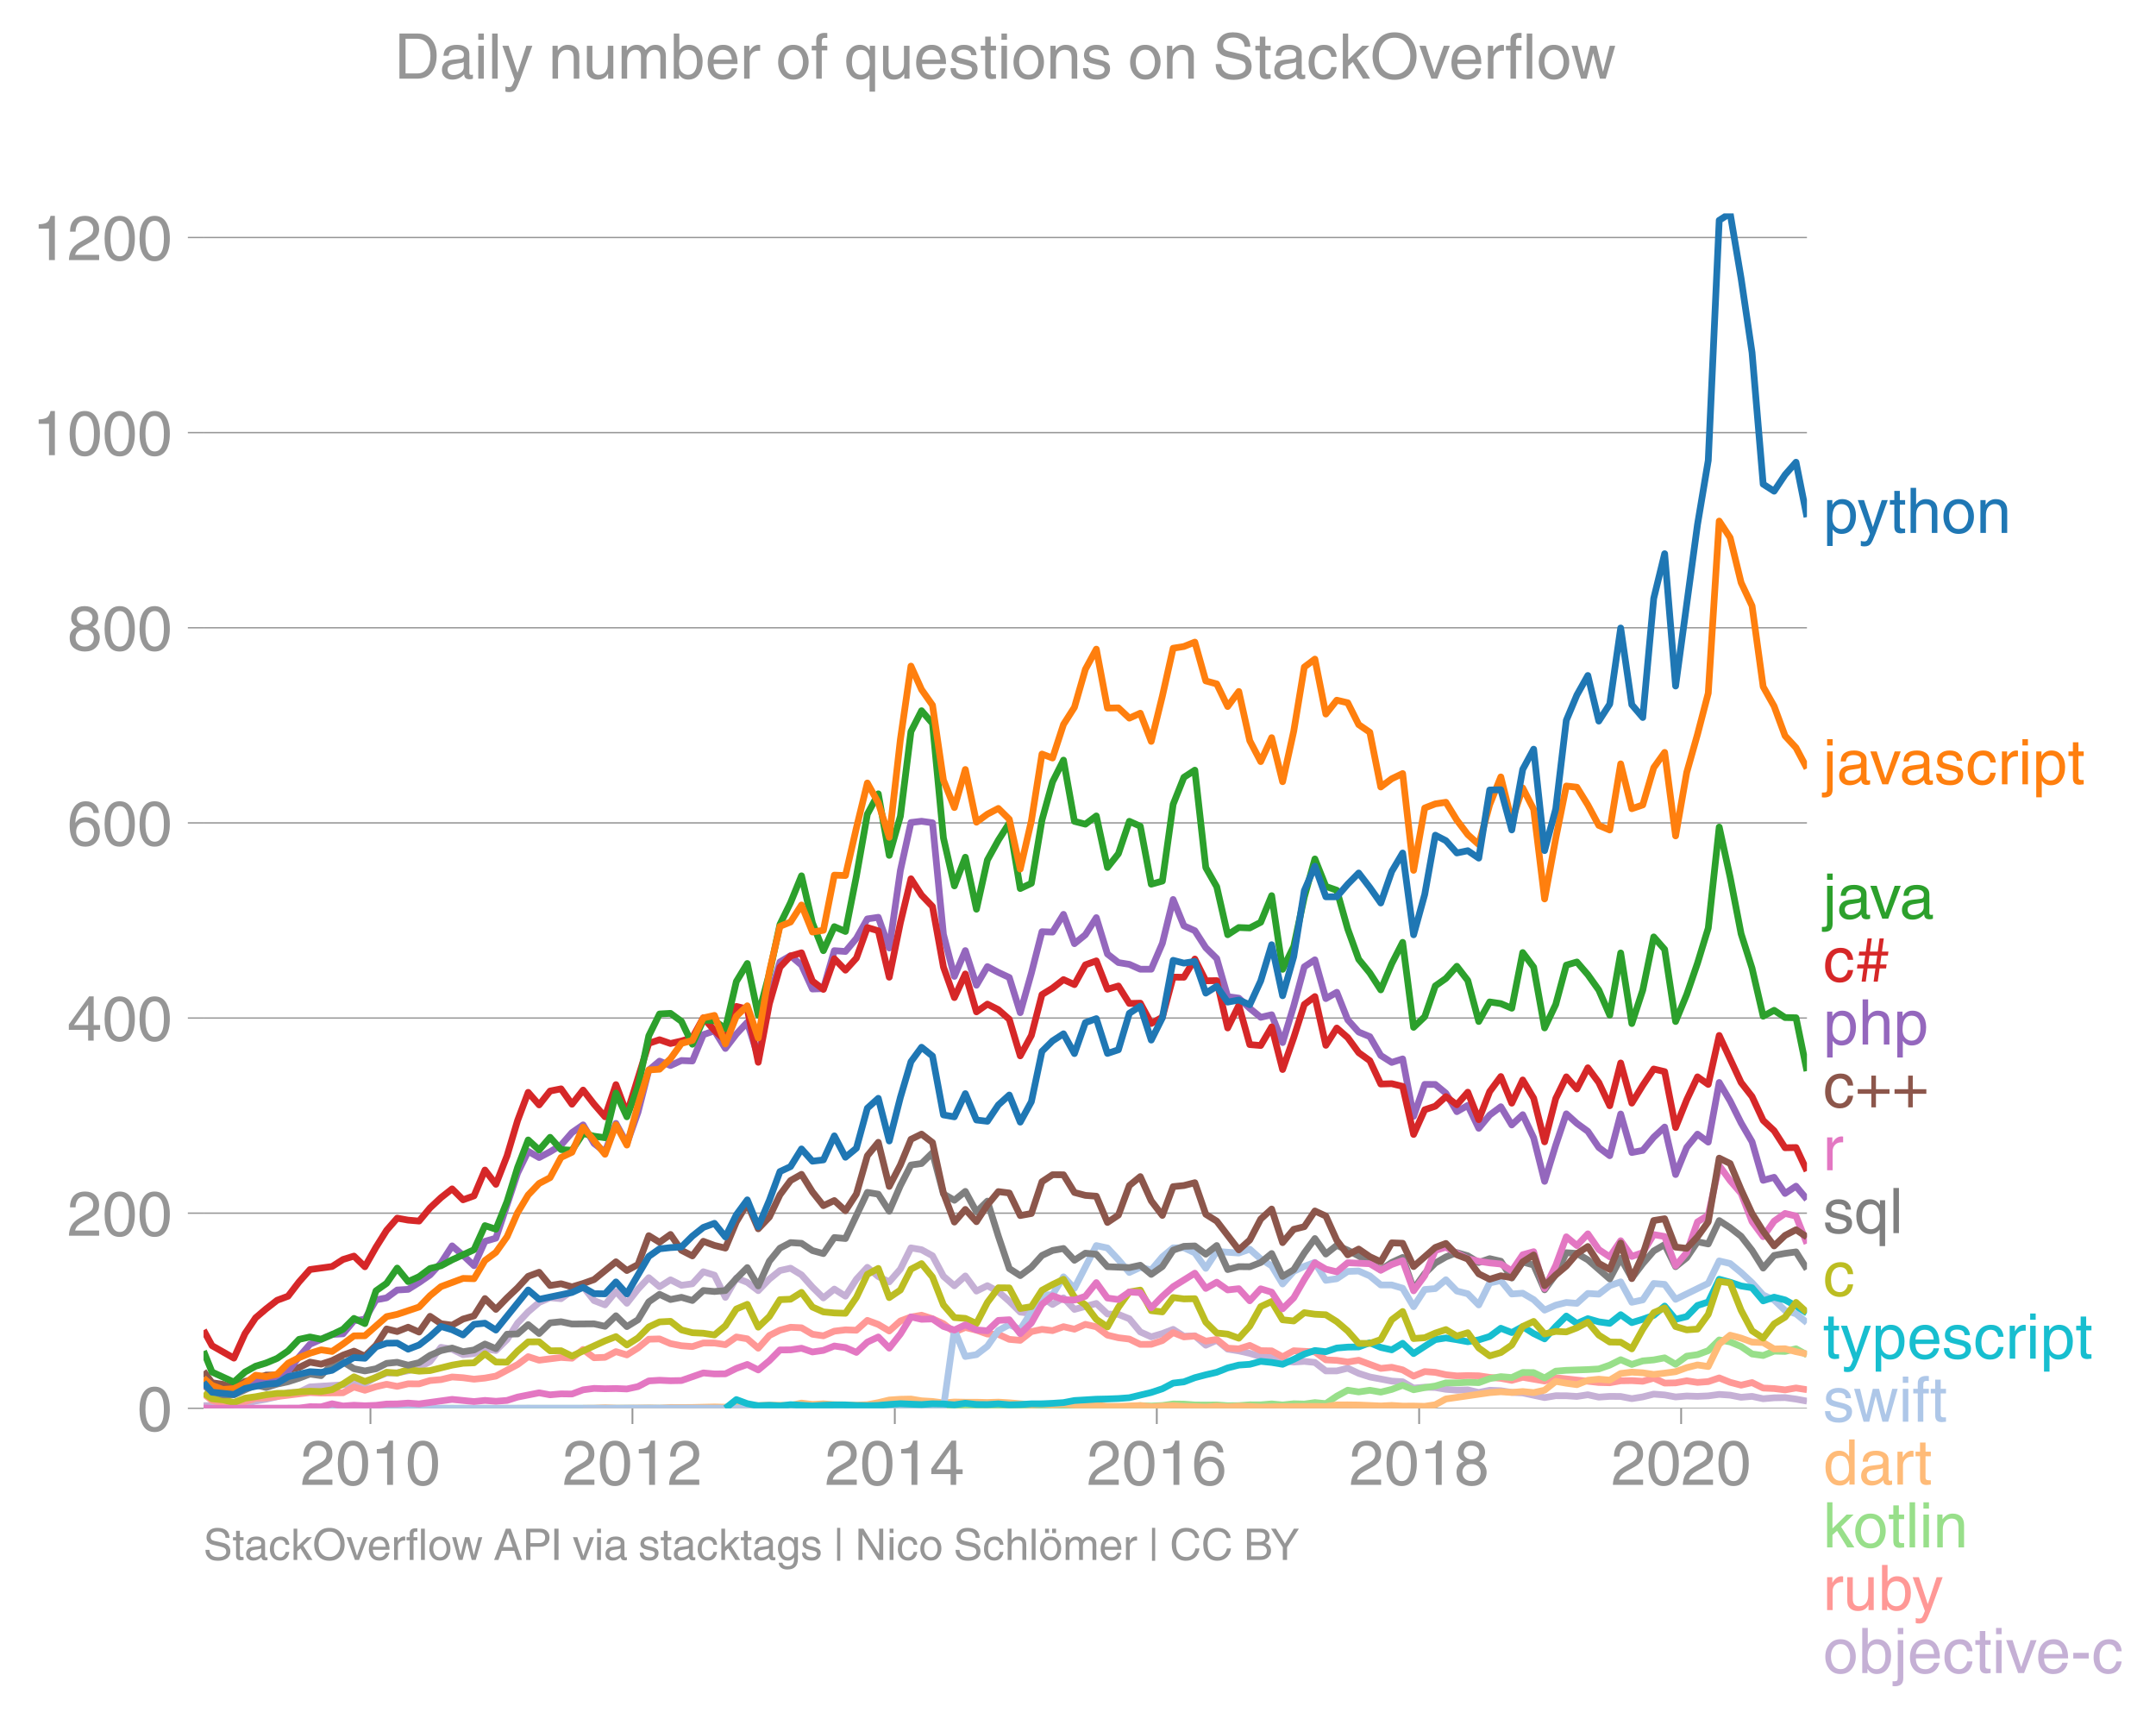 <svg height="510.311" viewBox="0 0 480.209 382.733" width="640.279" xmlns="http://www.w3.org/2000/svg" xmlns:xlink="http://www.w3.org/1999/xlink"><defs><style>*{stroke-linecap:butt;stroke-linejoin:round}</style></defs><g id="figure_1"><path d="M0 382.733h480.21V0H0z" fill="none" id="patch_1"/><g id="axes_1"><path d="M45.341 313.628h357.12V47.516H45.341z" fill="none" id="patch_2"/><path clip-path="url(#pb88c17ac01)" d="M45.341 313.058l9.233-.432 2.358-.612 2.357-.411 2.44-.56 2.437-.92 2.439-.065 2.438-1.196 7.356-.462 2.436-.254 2.438.008 2.478-1.465 2.358-.883 2.357-.09 2.44-.446 2.438-.789 2.438-1.253 2.438-3.176 2.478.434 2.438 1.2 2.44-.24 2.436-1.094 2.438.415 2.478-2.446 2.358-3.674 2.357-2.508 2.44-2.086 2.438-1.047 2.438.214 2.438-1.763 2.478-.905 2.438 3.089 2.44.956 2.436-2.992 2.438 2.634 2.478-3.147 2.399-2.55 2.396 2.017 2.44-1.54 2.438 1.218 2.438-.34 2.438-2.674 2.478.764 2.438 4.937 2.44-4.3 2.436.953 2.438 1.858 2.478-2.579 2.359-1.903 2.356-.522 2.44 1.488 2.438 2.738 2.438 2.397 2.438-1.969 2.478 1.577 2.438-3.765 2.44-2.655 2.436 2.046 2.439 1.192 2.478-2.839 2.358-4.732 2.356.408 2.44 1.343 2.438 4.565 2.438 2.127 2.438-2.19 2.478 3.365 2.438-1.204 2.44 1.33 2.437 2.147 2.438 2.402 2.478.308 2.358-3.62 2.356 1.615 2.44-1.466 2.438 2.567 4.876-1.318 2.478 2.348 2.438.083 2.44.983 2.437 2.928 2.438 1.088 2.478-.73 2.398-.93 2.396 1.527 2.44-.093 2.438 2.09 2.438-1.105 2.438 1.981 2.478.393 2.439.544 2.44.731 2.436.117 2.438.858 2.478.238 2.358-.156 2.357.24 2.44 1.89 2.437-.004 2.438-.596 2.439 1.142 2.478.8 4.877.924 2.437.146 2.438 1.403 2.478-.196 2.358.071 2.357.399 2.44.185 2.437-.052 2.439.566 2.438-.489 2.478.105 2.438.377 2.44.114 4.874 1.044 2.478-.42 2.358.01 2.357.15 2.44-.377 2.438.532 2.438-.17 2.438.023 2.478.483 2.438-.39 2.44-.619 2.436.185 2.438.446 2.478-.21 2.398.08 2.397-.108 2.44-.331 2.438.17 2.438.474 2.438-.208 2.478.533 2.438-.209 2.44-.044 2.436.334 2.438.451h0" fill="none" stroke="#c5b0d5" stroke-linecap="square" stroke-width="1.5" id="line2d_1"/><g id="matplotlib.axis_1"><g id="xtick_1"><g id="line2d_2"><defs><path d="M0 0v3.5" id="me6c625f8ef" stroke="#969696" stroke-width=".4"/></defs><use x="82.512" xlink:href="#me6c625f8ef" y="313.628" fill="#969696" stroke="#969696" stroke-width=".4"/></g><g transform="matrix(.14 0 0 -.14 66.941 330.678)" fill="#969696" id="text_1"><defs><path d="M4.39 45.125q0 12.39 6.391 18.781 6.406 6.407 17.938 6.407 9.656 0 15.812-5.86 6.157-5.86 6.157-15.14 0-7.22-3.547-12.188-3.532-4.953-10.422-8.703l-12.11-6.64Q13.922 15.921 12.5 8.296h38.188V0H2.593q.39 9.906 4.297 16.5 3.906 6.594 12.203 11.375l12.593 7.328q5.032 2.89 7.329 5.984 2.297 3.094 2.297 8.516 0 5.375-3.766 9.031-3.75 3.672-10.156 3.672-7.078 0-10.594-4.672-3.516-4.656-3.61-12.609z" id="HelveticaWorld-Regular-50"/><path d="M42.484 34.188q0 14.109-3.734 21.156-3.734 7.062-10.969 7.062-7.078 0-10.89-7.062-3.797-7.047-3.797-21.157 0-13.671 3.75-20.937Q20.609 6 27.78 6q7.235 0 10.969 7 3.734 7.016 3.734 21.188zm9.422 0q0-17.297-6.25-26.704-6.25-9.39-17.875-9.39-12.062 0-18.062 9.734-6 9.75-6 26.36 0 17.03 6.14 26.578 6.157 9.547 17.922 9.547 11.625 0 17.875-9.5t6.25-26.626z" id="HelveticaWorld-Regular-48"/><path d="M35.89 0h-9.374v49.906H10.109v6.985q8.594.28 12.782 2.75Q27.094 62.109 29 70.313h6.89z" id="HelveticaWorld-Regular-49"/></defs><use xlink:href="#HelveticaWorld-Regular-50"/><use x="55.615" xlink:href="#HelveticaWorld-Regular-48"/><use x="111.23" xlink:href="#HelveticaWorld-Regular-49"/><use x="166.846" xlink:href="#HelveticaWorld-Regular-48"/></g></g><g id="xtick_2"><use x="140.866" xlink:href="#me6c625f8ef" y="313.628" fill="#969696" stroke="#969696" stroke-width=".4" id="line2d_3"/><g transform="matrix(.14 0 0 -.14 125.296 330.678)" fill="#969696" id="text_2"><use xlink:href="#HelveticaWorld-Regular-50"/><use x="55.615" xlink:href="#HelveticaWorld-Regular-48"/><use x="111.23" xlink:href="#HelveticaWorld-Regular-49"/><use x="166.846" xlink:href="#HelveticaWorld-Regular-50"/></g></g><g id="xtick_3"><use x="199.301" xlink:href="#me6c625f8ef" y="313.628" fill="#969696" stroke="#969696" stroke-width=".4" id="line2d_4"/><g transform="matrix(.14 0 0 -.14 183.73 330.678)" fill="#969696" id="text_3"><defs><path d="M10.594 24.703h22.61v31.89h-.188zM42 17.093V0h-8.797v17.094H2.484v8.593L34.72 70.314H42v-45.61h10.297v-7.61z" id="HelveticaWorld-Regular-52"/></defs><use xlink:href="#HelveticaWorld-Regular-50"/><use x="55.615" xlink:href="#HelveticaWorld-Regular-48"/><use x="111.23" xlink:href="#HelveticaWorld-Regular-49"/><use x="166.846" xlink:href="#HelveticaWorld-Regular-52"/></g></g><g id="xtick_4"><use x="257.655" xlink:href="#me6c625f8ef" y="313.628" fill="#969696" stroke="#969696" stroke-width=".4" id="line2d_5"/><g transform="matrix(.14 0 0 -.14 242.084 330.678)" fill="#969696" id="text_4"><defs><path d="M14.11 21.578q0-6.875 4.093-11.234Q22.313 6 28.906 6q6.297 0 10.032 4.438 3.734 4.453 3.734 11.687 0 6.297-3.688 10.547-3.687 4.25-10.468 4.25-6.594 0-10.5-4.156-3.907-4.157-3.907-11.188zM41.702 51.61q-.984 5.375-3.984 8.078-3 2.72-8.125 2.72-8.11 0-12.36-7.923-4.25-7.906-4.343-18.109l.203-.188q5.61 8.641 16.687 8.641 8.844 0 15.438-5.86 6.593-5.859 6.593-16.452 0-10.5-6.25-17.47-6.25-6.952-16.843-6.952-12.219 0-18.563 8.687-6.344 8.703-6.344 25.938 0 16.593 6.485 27.093 6.5 10.5 19.484 10.5 8.407 0 14.219-5.015 5.813-5 6.297-13.688z" id="HelveticaWorld-Regular-54"/></defs><use xlink:href="#HelveticaWorld-Regular-50"/><use x="55.615" xlink:href="#HelveticaWorld-Regular-48"/><use x="111.23" xlink:href="#HelveticaWorld-Regular-49"/><use x="166.846" xlink:href="#HelveticaWorld-Regular-54"/></g></g><g id="xtick_5"><use x="316.089" xlink:href="#me6c625f8ef" y="313.628" fill="#969696" stroke="#969696" stroke-width=".4" id="line2d_6"/><g transform="matrix(.14 0 0 -.14 300.518 330.678)" fill="#969696" id="text_5"><defs><path d="M27.594 40.578q5.422 0 8.953 3.094 3.547 3.11 3.547 8.234 0 4.594-3.407 7.547-3.39 2.953-9.687 2.953-5.61 0-8.672-3.11-3.047-3.093-3.047-7.874 0-5.125 3.813-7.984 3.812-2.86 8.5-2.86zm.093-7.562q-6.78 0-10.64-3.766-3.86-3.766-3.86-9.234 0-6.297 3.907-10.157Q21 6 28.219 6q6.406 0 10.234 3.86 3.828 3.859 3.828 10.265 0 5.469-3.828 9.172-3.828 3.719-10.766 3.719zM49.22 52.203q0-10.594-9.032-14.797 6.204-2.781 8.86-7.36 2.656-4.562 2.656-9.733 0-10.016-6.453-16.125-6.438-6.094-17.375-6.094-9.563 0-16.813 5.25-7.25 5.25-7.25 17.062 0 11.922 11.907 16.907-9.516 3.796-9.516 13.671 0 8.297 5.64 13.813 5.641 5.516 15.641 5.516 10.016 0 15.875-5.204 5.86-5.203 5.86-12.906z" id="HelveticaWorld-Regular-56"/></defs><use xlink:href="#HelveticaWorld-Regular-50"/><use x="55.615" xlink:href="#HelveticaWorld-Regular-48"/><use x="111.23" xlink:href="#HelveticaWorld-Regular-49"/><use x="166.846" xlink:href="#HelveticaWorld-Regular-56"/></g></g><g id="xtick_6"><use x="374.443" xlink:href="#me6c625f8ef" y="313.628" fill="#969696" stroke="#969696" stroke-width=".4" id="line2d_7"/><g transform="matrix(.14 0 0 -.14 358.873 330.678)" fill="#969696" id="text_6"><use xlink:href="#HelveticaWorld-Regular-50"/><use x="55.615" xlink:href="#HelveticaWorld-Regular-48"/><use x="111.23" xlink:href="#HelveticaWorld-Regular-50"/><use x="166.846" xlink:href="#HelveticaWorld-Regular-48"/></g></g></g><g id="matplotlib.axis_2"><g id="ytick_1"><path clip-path="url(#pb88c17ac01)" d="M45.341 313.628h357.12" fill="none" stroke="#969696" stroke-linecap="square" stroke-width=".3" id="line2d_8"/><g id="line2d_9"><defs><path d="M0 0h-3.5" id="mdbc2495d48" stroke="#969696" stroke-width=".3"/></defs><use x="45.341" xlink:href="#mdbc2495d48" y="313.628" fill="#969696" stroke="#969696" stroke-width=".3"/></g><use xlink:href="#HelveticaWorld-Regular-48" transform="matrix(.14 0 0 -.14 30.556 318.653)" fill="#969696" id="text_7"/></g><g id="ytick_2"><path clip-path="url(#pb88c17ac01)" d="M45.341 270.172h357.12" fill="none" stroke="#969696" stroke-linecap="square" stroke-width=".3" id="line2d_10"/><use x="45.341" xlink:href="#mdbc2495d48" y="270.172" fill="#969696" stroke="#969696" stroke-width=".3" id="line2d_11"/><g transform="matrix(.14 0 0 -.14 14.985 275.197)" fill="#969696" id="text_8"><use xlink:href="#HelveticaWorld-Regular-50"/><use x="55.615" xlink:href="#HelveticaWorld-Regular-48"/><use x="111.23" xlink:href="#HelveticaWorld-Regular-48"/></g></g><g id="ytick_3"><path clip-path="url(#pb88c17ac01)" d="M45.341 226.716h357.12" fill="none" stroke="#969696" stroke-linecap="square" stroke-width=".3" id="line2d_12"/><use x="45.341" xlink:href="#mdbc2495d48" y="226.716" fill="#969696" stroke="#969696" stroke-width=".3" id="line2d_13"/><g transform="matrix(.14 0 0 -.14 14.985 231.74)" fill="#969696" id="text_9"><use xlink:href="#HelveticaWorld-Regular-52"/><use x="55.615" xlink:href="#HelveticaWorld-Regular-48"/><use x="111.23" xlink:href="#HelveticaWorld-Regular-48"/></g></g><g id="ytick_4"><path clip-path="url(#pb88c17ac01)" d="M45.341 183.26h357.12" fill="none" stroke="#969696" stroke-linecap="square" stroke-width=".3" id="line2d_14"/><use x="45.341" xlink:href="#mdbc2495d48" y="183.26" fill="#969696" stroke="#969696" stroke-width=".3" id="line2d_15"/><g transform="matrix(.14 0 0 -.14 14.985 188.285)" fill="#969696" id="text_10"><use xlink:href="#HelveticaWorld-Regular-54"/><use x="55.615" xlink:href="#HelveticaWorld-Regular-48"/><use x="111.23" xlink:href="#HelveticaWorld-Regular-48"/></g></g><g id="ytick_5"><path clip-path="url(#pb88c17ac01)" d="M45.341 139.804h357.12" fill="none" stroke="#969696" stroke-linecap="square" stroke-width=".3" id="line2d_16"/><use x="45.341" xlink:href="#mdbc2495d48" y="139.804" fill="#969696" stroke="#969696" stroke-width=".3" id="line2d_17"/><g transform="matrix(.14 0 0 -.14 14.985 144.829)" fill="#969696" id="text_11"><use xlink:href="#HelveticaWorld-Regular-56"/><use x="55.615" xlink:href="#HelveticaWorld-Regular-48"/><use x="111.23" xlink:href="#HelveticaWorld-Regular-48"/></g></g><g id="ytick_6"><path clip-path="url(#pb88c17ac01)" d="M45.341 96.348h357.12" fill="none" stroke="#969696" stroke-linecap="square" stroke-width=".3" id="line2d_18"/><use x="45.341" xlink:href="#mdbc2495d48" y="96.348" fill="#969696" stroke="#969696" stroke-width=".3" id="line2d_19"/><g transform="matrix(.14 0 0 -.14 7.2 101.373)" fill="#969696" id="text_12"><use xlink:href="#HelveticaWorld-Regular-49"/><use x="55.615" xlink:href="#HelveticaWorld-Regular-48"/><use x="111.23" xlink:href="#HelveticaWorld-Regular-48"/><use x="166.846" xlink:href="#HelveticaWorld-Regular-48"/></g></g><g id="ytick_7"><path clip-path="url(#pb88c17ac01)" d="M45.341 52.892h357.12" fill="none" stroke="#969696" stroke-linecap="square" stroke-width=".3" id="line2d_20"/><use x="45.341" xlink:href="#mdbc2495d48" y="52.892" fill="#969696" stroke="#969696" stroke-width=".3" id="line2d_21"/><g transform="matrix(.14 0 0 -.14 7.2 57.917)" fill="#969696" id="text_13"><use xlink:href="#HelveticaWorld-Regular-49"/><use x="55.615" xlink:href="#HelveticaWorld-Regular-50"/><use x="111.23" xlink:href="#HelveticaWorld-Regular-48"/><use x="166.846" xlink:href="#HelveticaWorld-Regular-48"/></g></g></g><path clip-path="url(#pb88c17ac01)" d="M45.341 310.41l1.88 1.466 2.437.593 2.438.03 2.478-.336 2.358-.762 2.357-.086 9.754-1.198 2.478.112 4.878-.056 2.436-1.289 2.438.728 2.478-.799 2.358-.531 2.357.468 2.44-.575 2.438.014 2.438-.739 2.438-.207 2.478-.589 2.438.166 2.44.325 2.436-.245 2.438-.442 4.836-2.569 2.357-1.756 2.44.79 4.876-.615 2.438.169 2.478-1.949 2.438 1.845 2.44-.092 2.436-1.27 2.438.73 2.478-1.55 2.399-1.945 2.396-.066 2.44 1.043 2.438.478 2.438.188 2.438-.804 2.478.007 2.438.37 2.44-1.71 2.436.406 2.438 2.09 2.478-2.832 2.359-1.178 2.356-.651 2.44.116 2.438 1.433 2.438.356 2.438-1.036 2.478-.294 2.438.084 2.44-2.194 2.436.905 2.439 1.457 2.478-2.229 2.358-.88 2.356-.402 2.44.786 2.438 1.106 2.438 1.878 2.438-1.044 2.478.603 2.438.868 2.44.057 2.437 1.124 2.438.215 2.478-1.942 2.358-.502 2.356.278 2.44-.874 2.438.559 2.438-1.08 2.438.547 2.478 1.857 2.438.58 2.44.296 2.437 1.181 2.438-.017 2.478-.827 2.398-1.782 2.396.962 2.44-.19 2.438 1.136 2.438-.382 2.438 1.945 2.478.154 2.439-.767 2.44 1.167 2.436.043 2.438 1.323 2.478-1.345 4.715.26 2.44 1.768 2.437.117 2.438.36 2.439-.389 4.916 1.817 2.44-.254 2.436.58 2.438 1.39 2.478-1.01 2.358.173 2.357.529 2.44.258 2.437-.07 2.439.048 2.438.352 2.478.21 2.438.452 2.44-.683 4.874.834 2.478-.729 7.155.773 2.438.279 2.438.062 2.438-.44 2.478-.036 2.438.143 2.44-.69 2.436 1.095 2.438-.05 2.478-.463 2.398.365 2.397-.182 2.44-.821 2.438.982 2.438.633 2.438-.577 2.478 1.22 2.438.11 2.44.296 2.436-.42 2.438.378h0" fill="none" stroke="#ff9896" stroke-linecap="square" stroke-width="1.5" id="line2d_22"/><path clip-path="url(#pb88c17ac01)" d="M98.22 313.628l2.478-.007 2.438.007H108.012l2.438-.007 2.478.007h2.358l2.357-.007 2.44.007h17.106l2.438-.014 2.478.014 2.399-.022 2.396.008h2.44l2.438.007h4.876l2.478.007h2.438l2.44-.007 2.436.007h2.438l2.478-.007 2.359-.008 2.356.015 2.44-.021 2.438.014H188.309l2.438.007 2.44-.014 2.436.007 2.439-.028 2.478.028 2.358-.008 2.356.001 2.44-.007 2.438-.014 2.438.02 2.438-.006 2.478-.007 2.438-.066 2.44-.039 2.437.075 2.438-.033 2.478-.028 2.358-.13 2.356.081 2.44-.056 2.438.098 2.438-.098 2.438.028 2.478.063 2.438.003 2.44-.276 2.437-.18 2.438.089 2.478-.127 2.398-.335 2.396.027 2.44.186 2.438.024 2.438-.024 2.438.172 2.478-.022 2.439-.179 2.44.011 2.436-.214 2.438.235 2.478-.266 2.358.063 2.357-.322 2.44.225 2.437-1.662 2.438-1.322 2.439.383 2.478-.372 2.438.417 2.44-.6 2.436-.921 2.438.992 2.478-.484 2.358-.346 2.357-.705 2.44.007 2.437-.126 2.439.075 2.438-.895 2.478-.449 2.438.207 2.44-1.132 2.436.031 2.438 1.196 2.478-1.521 2.358-.188 2.357-.079 2.44-.082 2.438-.142 2.438-.85 2.438-1.21 2.478 1.058 2.438-.79 2.44-.22 2.436-.46 2.438 1.428 2.478-1.802 2.398-.336 2.397-.89 2.44-2.384 2.438.435 2.438 1.021 2.438 1.664 2.478.343 2.438-.971 2.44.06 2.436-.589 2.438 1.353" fill="none" stroke="#98df8a" stroke-linecap="square" stroke-width="1.5" id="line2d_23"/><g transform="matrix(.14 0 0 -.14 406.032 118.688)" fill="#1f77b4" id="text_14"><defs><path d="M14.984 23.688q0-8.407 4.094-13 4.11-4.579 10.219-4.579 6.687 0 10.39 5.438 3.72 5.453 3.72 14.765 0 10.22-3.563 14.907-3.563 4.687-10.735 4.687-6.984 0-10.562-5.5-3.563-5.5-3.563-16.718zm-8.39 28.609h8.297v-7.375h.203q5.61 8.89 15.625 8.89 10.11 0 15.937-7.359 5.828-7.344 5.828-18.766 0-12.796-5.953-21Q40.578-1.515 29.5-1.515q-9.094 0-13.922 7.032h-.203v-26.22H6.594z" id="HelveticaWorld-Regular-112"/><path d="M39.016 52.297h9.562L29.891.984q-.5-1.375-.985-2.593-4.25-11.329-7.328-15.547-3.078-4.235-9.953-4.235-3.61 0-5.906.782v8.015q2.484-.89 5.468-.89 3.22 0 4.704 2.03 1.5 2.032 4.421 9.938L.875 52.297h9.922L24.812 9.719H25z" id="HelveticaWorld-Regular-121"/><path d="M17.188 45.016V10.984q0-2 1.093-3.046 1.11-1.047 3.938-1.047h3.375V0Q20.797-.688 19-.688q-5.516 0-8.063 2.641-2.53 2.64-2.53 8.547v34.516H1.311v7.28h7.094v14.595h8.781V52.297h8.407v-7.281z" id="HelveticaWorld-Regular-116"/><path d="M49.219 0h-8.844v34.188q0 6.296-2.438 9-2.437 2.718-7.953 2.718-6.797 0-10.703-4.406-3.906-4.39-3.906-12.984V0H6.594v71.781h8.781V45.312h.203q6 8.5 15.328 8.5 8.594 0 13.453-4.5 4.86-4.484 4.86-13.718z" id="HelveticaWorld-Regular-104"/><path d="M12.703 26.219q0-8.735 3.953-14.375 3.953-5.64 11.219-5.64 7.531 0 11.438 5.905 3.906 5.907 3.906 14.11 0 8.297-3.907 14.078-3.906 5.797-11.437 5.797-6.969 0-11.078-5.453-4.094-5.438-4.094-14.422zm-8.984 0q0 11.672 6.484 19.625 6.5 7.968 17.672 7.968 11.438 0 17.875-8.062 6.453-8.047 6.453-19.531 0-11.516-6.406-19.625-6.39-8.11-17.922-8.11-11.078 0-17.625 7.86-6.531 7.86-6.531 19.875z" id="HelveticaWorld-Regular-111"/><path d="M49.219 0h-8.844v32.172q0 7.422-2.594 10.578-2.578 3.156-8.578 3.156-5.906 0-9.875-4.5-3.953-4.484-3.953-12.89V0H6.594v52.297h8.297v-7.375h.203q6.203 8.89 15.812 8.89 8.89 0 13.594-4.718 4.719-4.703 4.719-13.5z" id="HelveticaWorld-Regular-110"/></defs><use xlink:href="#HelveticaWorld-Regular-112"/><use x="54.494" xlink:href="#HelveticaWorld-Regular-121"/><use x="105.104" xlink:href="#HelveticaWorld-Regular-116"/><use x="132.789" xlink:href="#HelveticaWorld-Regular-104"/><use x="187.965" xlink:href="#HelveticaWorld-Regular-111"/><use x="243.873" xlink:href="#HelveticaWorld-Regular-110"/></g><g transform="matrix(.14 0 0 -.14 406.032 174.668)" fill="#ff7f0e" id="text_15"><defs><path d="M15.375 61.813H6.594v9.968h8.781zm0-69.532q0-7.468-3.547-10.375Q8.297-21 2-21q-1.797 0-3.703.297v7.61H.594q3.703 0 4.843 1.109 1.157 1.093 1.157 5.296v58.985h8.781z" id="HelveticaWorld-Regular-106"/><path d="M38.375 26.703q-.969-1.015-3.828-1.656-2.86-.625-10.672-1.656-5.766-.688-8.469-2.844-2.703-2.14-2.703-5.656 0-4.297 2.281-6.688 2.297-2.39 7.329-2.39 6.296 0 11.171 3.578 4.891 3.593 4.891 8.718zM6.203 36.375q.297 8.844 5.734 13.14 5.454 4.297 15.844 4.297 8.297 0 13.907-3.765 5.624-3.75 5.624-10.844V9.078Q47.313 6 50.094 6q1.125 0 2.89.39V0Q50.594-.984 48-.984q-4.5 0-6.703 1.921-2.188 1.938-2.281 6.047-7.516-8.5-18.891-8.5-7.422 0-11.922 4.204Q3.72 6.89 3.72 13.624q0 6.89 3.906 11.125Q11.531 29 19 29.89l15.516 1.891q4.203.64 4.203 6.203 0 4.11-3.047 6.297-3.047 2.203-9.25 2.203-5.516 0-8.485-2.437-2.953-2.438-3.53-7.672z" id="HelveticaWorld-Regular-97"/><path d="M39.406 52.297h9.625L29.11 0h-9.437L.594 52.297h10.203L24.422 9.719h.187z" id="HelveticaWorld-Regular-118"/><path d="M36.078 37.406q-.187 4.688-3.344 6.735-3.14 2.047-9.047 2.047-4.296 0-7.359-1.907-3.047-1.89-3.047-5.468 0-2.829 1.797-4.172 1.813-1.344 7.828-2.86l8.688-2.187q7.906-2 11.297-5.11 3.406-3.093 3.406-8.656 0-7.719-5.64-12.531-5.641-4.813-15.063-4.813-11 0-16.64 4.563-5.626 4.578-5.735 13.75h8.5q.203-5.422 3.594-8.063 3.39-2.625 10.171-2.625 5.516 0 8.766 2.188 3.25 2.203 3.25 6.11 0 2.78-2.11 4.437-2.093 1.672-8.296 3.078l-10.203 2.5q-6.203 1.562-9.157 4.656-2.953 3.094-2.953 8.031 0 7.72 5.516 12.203 5.531 4.5 14.406 4.5 9.485 0 14.531-4.624 5.047-4.61 5.344-11.782z" id="HelveticaWorld-Regular-115"/><path d="M39.594 34.719q-1.89 11.187-12.39 11.187-6.5 0-10.454-5.203-3.953-5.203-3.953-14.484 0-10.11 3.656-15.11 3.672-5 10.64-5 4.688 0 8.11 3.438 3.422 3.437 4.39 8.953h8.5q-1.312-9.703-6.859-14.86-5.547-5.156-14.328-5.156-10.297 0-16.89 7.047-6.594 7.063-6.594 19.172 0 13.281 6.594 21.188 6.593 7.922 18.5 7.922 8.687 0 13.843-5.204 5.157-5.203 5.735-13.89z" id="HelveticaWorld-Regular-99"/><path d="M15.375 0H6.594v52.297h8.297v-8.688h.203q5.703 10.203 14.687 10.203 1.422 0 2.297-.296V44.39h-3.266q-5.906 0-9.671-4.016-3.766-4-3.766-9.953z" id="HelveticaWorld-Regular-114"/><path d="M6.594 61.813v9.968h8.781v-9.969zM15.375 0H6.594v52.297h8.781z" id="HelveticaWorld-Regular-105"/></defs><use xlink:href="#HelveticaWorld-Regular-106"/><use x="22.021" xlink:href="#HelveticaWorld-Regular-97"/><use x="74.703" xlink:href="#HelveticaWorld-Regular-118"/><use x="121.938" xlink:href="#HelveticaWorld-Regular-97"/><use x="176.869" xlink:href="#HelveticaWorld-Regular-115"/><use x="226.869" xlink:href="#HelveticaWorld-Regular-99"/><use x="278.139" xlink:href="#HelveticaWorld-Regular-114"/><use x="310.707" xlink:href="#HelveticaWorld-Regular-105"/><use x="332.729" xlink:href="#HelveticaWorld-Regular-112"/><use x="389.223" xlink:href="#HelveticaWorld-Regular-116"/></g><g transform="matrix(.14 0 0 -.14 406.032 204.593)" fill="#2ca02c" id="text_16"><use xlink:href="#HelveticaWorld-Regular-106"/><use x="22.021" xlink:href="#HelveticaWorld-Regular-97"/><use x="74.703" xlink:href="#HelveticaWorld-Regular-118"/><use x="121.938" xlink:href="#HelveticaWorld-Regular-97"/></g><g transform="matrix(.14 0 0 -.14 406.032 218.614)" fill="#d62728" id="text_17"><defs><path d="M22.61 41.5l-2-14.203h12.5L35.015 41.5zM35.89 0h-6.593l2.875 21h-12.5L16.797 0h-6.594l2.89 21H2.782l.938 6.297h10.297L15.922 41.5H5.609l.891 6.297h10.297l2.875 21h6.75l-2.938-21h12.407l2.922 21h6.703l-2.938-21h10.297L52 41.5H41.703l-2-14.203H50L49.125 21H38.812z" id="HelveticaWorld-Regular-35"/></defs><use xlink:href="#HelveticaWorld-Regular-99"/><use x="51.27" xlink:href="#HelveticaWorld-Regular-35"/></g><g transform="matrix(.14 0 0 -.14 406.032 232.614)" fill="#9467bd" id="text_18"><use xlink:href="#HelveticaWorld-Regular-112"/><use x="56.494" xlink:href="#HelveticaWorld-Regular-104"/><use x="111.67" xlink:href="#HelveticaWorld-Regular-112"/></g><g transform="matrix(.14 0 0 -.14 406.032 246.614)" fill="#8c564b" id="text_19"><defs><path d="M25.688 50.484h7.328V28.906h21.578v-7.328H33.016V0h-7.328v21.578H4v7.328h21.688z" id="HelveticaWorld-Regular-43"/></defs><use xlink:href="#HelveticaWorld-Regular-99"/><use x="51.27" xlink:href="#HelveticaWorld-Regular-43"/><use x="109.863" xlink:href="#HelveticaWorld-Regular-43"/></g><use xlink:href="#HelveticaWorld-Regular-114" transform="matrix(.14 0 0 -.14 406.032 260.614)" fill="#e377c2" id="text_20"/><g transform="matrix(.14 0 0 -.14 406.032 274.614)" fill="#7f7f7f" id="text_21"><defs><path d="M41.5 23.688q0 11.125-3.5 16.671-3.484 5.547-10.61 5.547-6.874 0-10.593-4.5-3.703-4.484-3.703-15.093 0-9.422 3.75-14.813 3.765-5.39 10.36-5.39 5.812 0 10.046 4.39 4.25 4.39 4.25 13.188zm8.406-44.391H41.11V5.516h-.187Q35.89-1.516 27-1.516q-10.984 0-17 8.157-6 8.156-6 21.047 0 11.421 5.906 18.765 5.922 7.36 15.875 7.36 9.907 0 15.625-8.891h.203v7.375h8.297z" id="HelveticaWorld-Regular-113"/><path d="M15.375 0H6.594v71.781h8.781z" id="HelveticaWorld-Regular-108"/></defs><use xlink:href="#HelveticaWorld-Regular-115"/><use x="49" xlink:href="#HelveticaWorld-Regular-113"/><use x="105.494" xlink:href="#HelveticaWorld-Regular-108"/></g><use xlink:href="#HelveticaWorld-Regular-99" transform="matrix(.14 0 0 -.14 406.032 288.614)" fill="#bcbd22" id="text_22"/><g transform="matrix(.14 0 0 -.14 406.032 302.566)" fill="#17becf" id="text_23"><defs><path d="M42.484 30.328q-.687 8.485-4.5 12.031-3.797 3.547-10.109 3.547-6.39 0-10.328-4.5-3.922-4.484-4.172-11.078zm8.391-13.922q-1.453-8.11-7.953-13.422-5.719-4.5-15.047-4.593-10.984.093-17.438 7.203Q4 12.704 4 24.704q0 13.78 6.64 21.437 6.641 7.672 18.47 7.672 10.593 0 16.546-7.922 5.953-7.907 5.953-22.594H13.375q0-8.203 3.813-12.703Q21 6.109 28.608 6.109q5.375 0 9.235 3.235 3.86 3.25 4.25 7.062z" id="HelveticaWorld-Regular-101"/></defs><use xlink:href="#HelveticaWorld-Regular-116"/><use x="27.686" xlink:href="#HelveticaWorld-Regular-121"/><use x="77.295" xlink:href="#HelveticaWorld-Regular-112"/><use x="133.789" xlink:href="#HelveticaWorld-Regular-101"/><use x="189.209" xlink:href="#HelveticaWorld-Regular-115"/><use x="239.209" xlink:href="#HelveticaWorld-Regular-99"/><use x="290.479" xlink:href="#HelveticaWorld-Regular-114"/><use x="323.047" xlink:href="#HelveticaWorld-Regular-105"/><use x="345.068" xlink:href="#HelveticaWorld-Regular-112"/><use x="401.563" xlink:href="#HelveticaWorld-Regular-116"/></g><g transform="matrix(.14 0 0 -.14 406.032 316.614)" fill="#aec7e8" id="text_24"><defs><path d="M25.594 0h-8.985L1.516 52.297h9.468L21 11.187h.188l10.109 41.11h9.922l10.203-41.11h.187l10.594 41.11h8.703L55.812 0h-9.234L35.984 40.484h-.187z" id="HelveticaWorld-Regular-119"/><path d="M17.188 45.016V0H8.405v45.016H1.22v7.28h7.187v8.985q0 5.907 3.578 8.703 3.594 2.813 10.032 2.813 2.203 0 3.968-.188v-7.906q-1.562.188-3.578.188-2.922 0-4.078-1.438-1.14-1.437-1.14-4.656v-6.5h8.796v-7.281z" id="HelveticaWorld-Regular-102"/></defs><use xlink:href="#HelveticaWorld-Regular-115"/><use x="48" xlink:href="#HelveticaWorld-Regular-119"/><use x="120.412" xlink:href="#HelveticaWorld-Regular-105"/><use x="142.434" xlink:href="#HelveticaWorld-Regular-102"/><use x="170.119" xlink:href="#HelveticaWorld-Regular-116"/></g><g transform="matrix(.14 0 0 -.14 406.032 330.614)" fill="#ffbb78" id="text_25"><defs><path d="M13.094 26.313q0-9.704 3.844-14.954 3.859-5.25 10.265-5.25 6.094 0 10.188 4.485 4.109 4.5 4.109 13.094 0 11.03-3.5 16.625-3.484 5.593-10.61 5.593-6.78 0-10.546-4.453-3.75-4.437-3.75-15.14zM50.39 0h-8.297v7.172h-.203q-4.97-8.688-15.078-8.688-10.891 0-16.86 8.297Q4 15.094 4 27.688q0 11.625 5.906 18.875 5.922 7.25 15.875 7.25 9.813 0 15.625-8.891l.203.594V71.78h8.782z" id="HelveticaWorld-Regular-100"/></defs><use xlink:href="#HelveticaWorld-Regular-100"/><use x="56.982" xlink:href="#HelveticaWorld-Regular-97"/><use x="111.914" xlink:href="#HelveticaWorld-Regular-114"/><use x="145.982" xlink:href="#HelveticaWorld-Regular-116"/></g><g transform="matrix(.14 0 0 -.14 406.032 344.614)" fill="#98df8a" id="text_26"><defs><path d="M50 0H38.719L22.406 26.422l-7.312-6.594V0h-8.5v71.781h8.5v-41.61l22.5 22.126H48.78L28.813 32.813z" id="HelveticaWorld-Regular-107"/></defs><use xlink:href="#HelveticaWorld-Regular-107"/><use x="47.625" xlink:href="#HelveticaWorld-Regular-111"/><use x="103.533" xlink:href="#HelveticaWorld-Regular-116"/><use x="131.219" xlink:href="#HelveticaWorld-Regular-108"/><use x="153.24" xlink:href="#HelveticaWorld-Regular-105"/><use x="175.262" xlink:href="#HelveticaWorld-Regular-110"/></g><g transform="matrix(.14 0 0 -.14 406.032 358.566)" fill="#ff9896" id="text_27"><defs><path d="M6.11 52.297h8.78V17.578q0-5.765 2.61-8.625Q20.125 6.11 25 6.11q6.781 0 10.594 4.797 3.812 4.813 3.812 12.578v28.813h8.782V0H39.89v7.625l-.188.188q-4.984-9.329-16.61-9.329-7.515 0-12.25 4.094Q6.11 6.688 6.11 14.703z" id="HelveticaWorld-Regular-117"/><path d="M43.406 26.313q0 10.5-3.718 15.046-3.704 4.547-10.579 4.547-6.984-.11-10.562-5.453Q14.984 35.11 14.984 25q0-10.297 4.297-14.594Q23.578 6.11 29.297 6.11q6.5 0 10.297 5.344 3.812 5.344 3.812 14.86zM6.594 0v71.781h8.781V45.703h.203q5.61 8.11 15.14 8.11 9.766 0 15.766-7.25t6-18.876q0-13.093-6.062-21.156Q40.375-1.516 29.5-1.516q-9.578 0-14.406 8.016h-.203V0z" id="HelveticaWorld-Regular-98"/></defs><use xlink:href="#HelveticaWorld-Regular-114"/><use x="32.568" xlink:href="#HelveticaWorld-Regular-117"/><use x="87.354" xlink:href="#HelveticaWorld-Regular-98"/><use x="141.848" xlink:href="#HelveticaWorld-Regular-121"/></g><g transform="matrix(.14 0 0 -.14 406.032 372.593)" fill="#c5b0d5" id="text_28"><defs><path d="M28.906 23.188H4.391v8.984h24.515z" id="HelveticaWorld-Regular-45"/></defs><use xlink:href="#HelveticaWorld-Regular-111"/><use x="55.908" xlink:href="#HelveticaWorld-Regular-98"/><use x="112.402" xlink:href="#HelveticaWorld-Regular-106"/><use x="134.424" xlink:href="#HelveticaWorld-Regular-101"/><use x="189.844" xlink:href="#HelveticaWorld-Regular-99"/><use x="241.113" xlink:href="#HelveticaWorld-Regular-116"/><use x="268.799" xlink:href="#HelveticaWorld-Regular-105"/><use x="290.82" xlink:href="#HelveticaWorld-Regular-118"/><use x="338.43" xlink:href="#HelveticaWorld-Regular-101"/><use x="393.85" xlink:href="#HelveticaWorld-Regular-45"/><use x="427.15" xlink:href="#HelveticaWorld-Regular-99"/></g><g transform="matrix(.097 0 0 -.097 45.341 347.399)" fill="#969696" id="text_29"><defs><path d="M50.39 50.781q-.296 6.844-5.109 10.719-4.797 3.875-12.656 3.875-7.922 0-12.172-3.25-4.234-3.234-4.234-9.344 0-3.265 1.843-5.61 1.86-2.343 6.641-3.468l20.516-4.687q8.297-1.813 12.297-6.875 4.015-5.047 4.015-12.313 0-10.64-7.812-16.187-7.813-5.547-20.313-5.547-9.531 0-15.031 2.437-5.484 2.453-9.734 7.766-4.25 5.328-4.25 14.89h9.093q0-8 5.313-12.406 5.328-4.39 14.5-4.39 8.89 0 13.844 3.156 4.953 3.156 4.953 8.953 0 5.281-2.953 7.89Q46.188 29 37.594 31l-15.469 3.625q-7.719 1.75-11.531 6.125Q6.78 45.125 6.78 51.516q0 9.672 6.516 15.922 6.531 6.25 18.203 6.25 13.172 0 20.328-5.5 7.156-5.485 7.688-17.407z" id="HelveticaWorld-Regular-83"/><path d="M63.922 35.89q0 12.594-6.672 20.891-6.656 8.313-18.328 8.313-11.531 0-18.266-8.313-6.734-8.297-6.734-20.89 0-12.985 6.828-21.094 6.844-8.11 18.172-8.11 11.078 0 18.031 7.907 6.969 7.922 6.969 21.297zm9.953 0q0-16.062-9.281-26.937-9.266-10.86-25.672-10.86-16.516 0-25.766 10.86-9.25 10.875-9.25 26.938 0 16.109 9.25 26.953 9.25 10.843 25.766 10.843 16.89 0 25.922-11.046 9.031-11.032 9.031-26.75z" id="HelveticaWorld-Regular-79"/><path d="M44 29.5L33.406 61.078h-.203L21.687 29.5zm-25.297-8.594L11.188 0h-9.97l27 71.781h10.985L65.187 0H54.594l-7.078 20.906z" id="HelveticaWorld-Regular-65"/><path d="M17.828 38.625H37.11q7.282 0 10.938 3.188 3.656 3.203 3.656 9.703 0 5.812-3.516 8.89-3.515 3.078-10.687 3.078H17.828zm0-38.625H8.11v71.781h32.266q9.625 0 15.484-5.594 5.86-5.593 5.86-14.578 0-9.328-5.672-15.312-5.656-5.969-15.672-5.969H17.828z" id="HelveticaWorld-Regular-80"/><path d="M17.828 0H8.11v71.781h9.72z" id="HelveticaWorld-Regular-73"/><path d="M12.984 26.313q0-9.61 3.813-14.907Q20.609 6.11 27.094 6.11q6.312 0 10.312 4.579 4 4.593 4 13 0 11.03-3.5 16.625-3.484 5.593-10.61 5.593-7.171 0-10.75-4.765-3.562-4.766-3.562-14.828zM49.812 2.983q0-12.609-6.062-18.797-6.047-6.203-18.266-6.203-8.78 0-13.984 4.047Q6.297-13.922 5.516-6.39h8.796q.672-3.812 3.532-6.062 2.86-2.25 8.281-2.25 7.375 0 11.125 3.969 3.766 3.953 3.766 12.828v3.719h-.188q-4.937-7.329-13.922-7.329-11.187 0-17.093 8.25-5.907 8.25-5.907 20.953 0 11.625 5.953 18.875 5.97 7.25 15.829 7.25 9.906 0 15.625-8.89h.187v7.375h8.313z" id="HelveticaWorld-Regular-103"/><path d="M9.422 73.688h7.281V-1.906H9.422z" id="HelveticaWorld-Regular-124"/><path d="M55.61 71.781h9.374V0h-10.78L17.577 58.016h-.187V0H8.109v71.781h11.375l35.938-57.969h.187z" id="HelveticaWorld-Regular-78"/><path d="M12.703 26.219q0-8.735 3.953-14.375 3.953-5.64 11.219-5.64 7.531 0 11.438 5.905 3.906 5.907 3.906 14.11 0 8.297-3.907 14.078-3.906 5.797-11.437 5.797-6.969 0-11.078-5.453-4.094-5.438-4.094-14.422zm-8.984 0q0 11.672 6.484 19.625 6.5 7.968 17.672 7.968 11.438 0 17.875-8.062 6.453-8.047 6.453-19.531 0-11.516-6.406-19.625-6.39-8.11-17.922-8.11-11.078 0-17.625 7.86-6.531 7.86-6.531 19.875zm36.734 35.406H31.47v10.156h8.984zm-16.219 0H15.25v10.156h8.984z" id="HelveticaWorld-Regular-246"/><path d="M6.594 52.297h8.297v-7.375h.203q5.906 8.89 15.812 8.89 9.813 0 13.922-8.5 3.75 4.594 7.266 6.547 3.515 1.953 8.703 1.953 6.781 0 11.484-4.453Q77 44.922 77 36.187V0h-8.781v33.797q0 6.094-2.297 9.094-2.297 3.015-7.422 3.015-5.172 0-8.75-4.203-3.563-4.203-3.563-9.812V0h-8.78v36.188q0 4.53-2.11 7.124-2.094 2.594-6.094 2.594-6.297 0-10.062-4.687-3.766-4.688-3.766-12.703V0H6.594z" id="HelveticaWorld-Regular-109"/><path d="M58.016 50.203q-1.625 7.313-6.782 11.094-5.14 3.797-13.343 3.797-10.594 0-17.047-7.703-6.438-7.688-6.438-20.766 0-15.14 6.094-22.547 6.11-7.39 17.688-7.39 7.609 0 13.093 5.046 5.5 5.063 7.407 14.688h9.421Q66.22 12.594 57.625 5.344t-20.906-7.25q-14.703 0-23.516 10.11Q4.391 18.311 4.391 36.28q0 17.328 9.203 27.36 9.203 10.047 24.297 10.047 12.5 0 20.265-6.454 7.766-6.437 9.235-17.03z" id="HelveticaWorld-Regular-67"/><path d="M8.11 71.781h31.484q9.281 0 14.797-5.031 5.515-5.031 5.515-13.031 0-4.844-2.422-8.828-2.406-3.97-7.187-6.172 6.687-2.532 9.828-6.735 3.156-4.203 3.156-10.797 0-9.265-6.687-15.234Q49.906 0 38.922 0H8.109zm9.562-63.484h20.703q7.625 0 11.422 3.531 3.812 3.547 3.812 9.563 0 6.093-4.25 9.093Q45.125 33.5 36.812 33.5h-19.14zm0 33.11h17.625q7.719 0 11.312 2.796 3.594 2.813 3.594 8.781 0 5.125-3.406 7.813-3.39 2.687-11.39 2.687H17.671z" id="HelveticaWorld-Regular-66"/><path d="M37.313 0h-9.72v28.906L.485 71.781h11.329l20.609-34.469 20.562 34.47h11.422L37.312 28.905z" id="HelveticaWorld-Regular-89"/></defs><use xlink:href="#HelveticaWorld-Regular-83"/><use x="66.211" xlink:href="#HelveticaWorld-Regular-116"/><use x="93.896" xlink:href="#HelveticaWorld-Regular-97"/><use x="148.828" xlink:href="#HelveticaWorld-Regular-99"/><use x="200.098" xlink:href="#HelveticaWorld-Regular-107"/><use x="250.098" xlink:href="#HelveticaWorld-Regular-79"/><use x="327.881" xlink:href="#HelveticaWorld-Regular-118"/><use x="375.49" xlink:href="#HelveticaWorld-Regular-101"/><use x="430.91" xlink:href="#HelveticaWorld-Regular-114"/><use x="464.979" xlink:href="#HelveticaWorld-Regular-102"/><use x="492.664" xlink:href="#HelveticaWorld-Regular-108"/><use x="514.686" xlink:href="#HelveticaWorld-Regular-111"/><use x="569.094" xlink:href="#HelveticaWorld-Regular-119"/><use x="641.506" xlink:href="#HelveticaWorld-Regular-32"/><use x="665.92" xlink:href="#HelveticaWorld-Regular-65"/><use x="732.619" xlink:href="#HelveticaWorld-Regular-80"/><use x="797.268" xlink:href="#HelveticaWorld-Regular-73"/><use x="823.049" xlink:href="#HelveticaWorld-Regular-32"/><use x="847.463" xlink:href="#HelveticaWorld-Regular-118"/><use x="897.072" xlink:href="#HelveticaWorld-Regular-105"/><use x="919.094" xlink:href="#HelveticaWorld-Regular-97"/><use x="974.025" xlink:href="#HelveticaWorld-Regular-32"/><use x="998.439" xlink:href="#HelveticaWorld-Regular-115"/><use x="1048.439" xlink:href="#HelveticaWorld-Regular-116"/><use x="1076.125" xlink:href="#HelveticaWorld-Regular-97"/><use x="1131.057" xlink:href="#HelveticaWorld-Regular-99"/><use x="1182.326" xlink:href="#HelveticaWorld-Regular-107"/><use x="1232.326" xlink:href="#HelveticaWorld-Regular-116"/><use x="1260.012" xlink:href="#HelveticaWorld-Regular-97"/><use x="1314.943" xlink:href="#HelveticaWorld-Regular-103"/><use x="1370.852" xlink:href="#HelveticaWorld-Regular-115"/><use x="1420.852" xlink:href="#HelveticaWorld-Regular-32"/><use x="1445.266" xlink:href="#HelveticaWorld-Regular-124"/><use x="1471.242" xlink:href="#HelveticaWorld-Regular-32"/><use x="1495.656" xlink:href="#HelveticaWorld-Regular-78"/><use x="1568.752" xlink:href="#HelveticaWorld-Regular-105"/><use x="1590.773" xlink:href="#HelveticaWorld-Regular-99"/><use x="1642.043" xlink:href="#HelveticaWorld-Regular-111"/><use x="1697.951" xlink:href="#HelveticaWorld-Regular-32"/><use x="1722.365" xlink:href="#HelveticaWorld-Regular-83"/><use x="1788.576" xlink:href="#HelveticaWorld-Regular-99"/><use x="1839.846" xlink:href="#HelveticaWorld-Regular-104"/><use x="1895.021" xlink:href="#HelveticaWorld-Regular-108"/><use x="1917.043" xlink:href="#HelveticaWorld-Regular-246"/><use x="1972.951" xlink:href="#HelveticaWorld-Regular-109"/><use x="2055.959" xlink:href="#HelveticaWorld-Regular-101"/><use x="2111.379" xlink:href="#HelveticaWorld-Regular-114"/><use x="2143.947" xlink:href="#HelveticaWorld-Regular-32"/><use x="2168.361" xlink:href="#HelveticaWorld-Regular-124"/><use x="2194.338" xlink:href="#HelveticaWorld-Regular-32"/><use x="2218.752" xlink:href="#HelveticaWorld-Regular-67"/><use x="2291.066" xlink:href="#HelveticaWorld-Regular-67"/><use x="2363.381" xlink:href="#HelveticaWorld-Regular-32"/><use x="2387.795" xlink:href="#HelveticaWorld-Regular-66"/><use x="2450.607" xlink:href="#HelveticaWorld-Regular-89"/></g><g transform="matrix(.14 0 0 -.14 87.834 17.516)" fill="#969696" id="text_30"><defs><path d="M17.828 8.297h18.797q9.766 0 15.281 7.5 5.516 7.5 5.516 20.484 0 12.844-5.563 19.969-5.562 7.125-16.062 7.234H17.828zM8.11 71.78h29.094q14.11 0 22.094-9.703 7.984-9.687 7.984-25.156 0-16.61-7.984-26.766Q51.313 0 36.813 0H8.108z" id="HelveticaWorld-Regular-68"/></defs><use xlink:href="#HelveticaWorld-Regular-68"/><use x="72.021" xlink:href="#HelveticaWorld-Regular-97"/><use x="126.953" xlink:href="#HelveticaWorld-Regular-105"/><use x="148.975" xlink:href="#HelveticaWorld-Regular-108"/><use x="170.996" xlink:href="#HelveticaWorld-Regular-121"/><use x="220.605" xlink:href="#HelveticaWorld-Regular-32"/><use x="245.02" xlink:href="#HelveticaWorld-Regular-110"/><use x="300.195" xlink:href="#HelveticaWorld-Regular-117"/><use x="354.98" xlink:href="#HelveticaWorld-Regular-109"/><use x="437.988" xlink:href="#HelveticaWorld-Regular-98"/><use x="494.482" xlink:href="#HelveticaWorld-Regular-101"/><use x="549.902" xlink:href="#HelveticaWorld-Regular-114"/><use x="582.471" xlink:href="#HelveticaWorld-Regular-32"/><use x="606.885" xlink:href="#HelveticaWorld-Regular-111"/><use x="662.793" xlink:href="#HelveticaWorld-Regular-102"/><use x="690.479" xlink:href="#HelveticaWorld-Regular-32"/><use x="714.893" xlink:href="#HelveticaWorld-Regular-113"/><use x="771.387" xlink:href="#HelveticaWorld-Regular-117"/><use x="826.172" xlink:href="#HelveticaWorld-Regular-101"/><use x="881.592" xlink:href="#HelveticaWorld-Regular-115"/><use x="931.592" xlink:href="#HelveticaWorld-Regular-116"/><use x="959.277" xlink:href="#HelveticaWorld-Regular-105"/><use x="981.299" xlink:href="#HelveticaWorld-Regular-111"/><use x="1037.207" xlink:href="#HelveticaWorld-Regular-110"/><use x="1092.383" xlink:href="#HelveticaWorld-Regular-115"/><use x="1142.383" xlink:href="#HelveticaWorld-Regular-32"/><use x="1166.797" xlink:href="#HelveticaWorld-Regular-111"/><use x="1222.705" xlink:href="#HelveticaWorld-Regular-110"/><use x="1277.881" xlink:href="#HelveticaWorld-Regular-32"/><use x="1302.295" xlink:href="#HelveticaWorld-Regular-83"/><use x="1368.506" xlink:href="#HelveticaWorld-Regular-116"/><use x="1396.191" xlink:href="#HelveticaWorld-Regular-97"/><use x="1451.123" xlink:href="#HelveticaWorld-Regular-99"/><use x="1502.393" xlink:href="#HelveticaWorld-Regular-107"/><use x="1552.393" xlink:href="#HelveticaWorld-Regular-79"/><use x="1630.176" xlink:href="#HelveticaWorld-Regular-118"/><use x="1677.785" xlink:href="#HelveticaWorld-Regular-101"/><use x="1733.205" xlink:href="#HelveticaWorld-Regular-114"/><use x="1767.273" xlink:href="#HelveticaWorld-Regular-102"/><use x="1794.959" xlink:href="#HelveticaWorld-Regular-108"/><use x="1816.98" xlink:href="#HelveticaWorld-Regular-111"/><use x="1871.389" xlink:href="#HelveticaWorld-Regular-119"/></g><path clip-path="url(#pb88c17ac01)" d="M129.875 313.628l2.438-.014 2.44-.112 2.436.097 2.438.001 2.478-.028 2.399-.026 2.396.054 2.44-.146 2.438.013 2.438-.02 2.438-.057 2.478-.056 2.438.055 2.44-.328 2.436.017 2.438-.06 2.478-.098 2.359.04 2.356.037 2.44-.528 2.438.297 2.438-.13 2.438.186 2.478.042 2.438.069 2.44-.11 2.436-.455 2.439-.583 2.478-.168 2.358-.045 2.356.388 2.44.147 2.438.323 2.438-.2 2.438.053h2.478l2.438.056 2.44-.078 2.437.143 2.438.215 2.478.217 2.358-.162 2.356.148 2.44-.128 2.438.177 2.438.178 2.438-.094 2.478.246 2.438-.007 2.44-.084 2.437-.09 2.438.279 2.478-.147 2.398-.086 2.396.156 2.44.051 2.438.096 2.438-.19 2.438.134 2.478-.14 2.439.064 2.44.118 2.436-.06 2.438-.038h2.478l2.358-.025 2.357-.017 2.44.03 2.437-.367 2.438-.01 2.439.031 2.478.105 2.438.11 2.44-.124 2.436.153 2.438-.012 2.478.056 2.358-.35 2.357-1.29 2.44-.345 2.437-.356 2.439-.354 2.438-.354 2.478-.19 2.438.153 2.44-.202 2.436.238 2.438-.539 2.478-1.962 2.358.405 2.357.33 2.44-.979 2.438-.24 2.438.197 2.438-1.473 2.478-.294 2.438.144 2.44.354 2.436-.281 2.438-.322 2.478-.904 2.398-.602 2.397.356 2.44-4.989 2.438-1.985 2.438.646 2.438.89 2.478.097 2.438 1.432 2.44-.05 2.436.658 2.438.512" fill="none" stroke="#ffbb78" stroke-linecap="square" stroke-width="1.5" id="line2d_24"/><path clip-path="url(#pb88c17ac01)" d="M52.096 313.628l41.248-.007 116.788-.063 2.438-17.392 2.438 5.925 2.478-.413 2.438-1.876 2.44-3.493 2.437-1.309 2.438 1.078 4.836-7.67 2.356-.082 2.44-3.973 2.438 2.543 4.876-9.504 2.478.532 2.438 2.605 2.44 2.848 2.437-1.138 2.438.592 2.478-2.93 2.398-2.004 2.396-.022 2.44 1.14 2.438 3.437 2.438-3.762 4.916.363 2.439-.863 2.44 2.166 2.436 1.55 2.438 4.03 2.478-2.811 2.358-1.103 2.357-.888 2.44 3.994 2.437-.356 2.438-1.628 2.439-.09 2.478 1.087 2.438 2.009 2.44.01 2.436.721 2.438 4.115 2.478-3.82 2.358-.211 2.357-1.969 2.44 2.515 2.437.611 2.439 2.482 2.438-4.893 2.478-.532 2.438 2.991 2.44-.18 2.436 1.426 2.438 2.344 2.478-1.1 2.358-.599 2.357.192 2.44-2.206 2.438.152 2.438-1.89 2.438-.843 2.478 4.549 2.438-.527 2.44-3.665 2.436.203 2.438 3.33 7.273-3.56 2.44-4.992 2.438.576 2.438 2.003 2.438 2.265 2.478 2.74 2.438 1.115 2.44 2.334 2.436.737 2.438 1.983h0" fill="none" stroke="#aec7e8" stroke-linecap="square" stroke-width="1.5" id="line2d_25"/><path clip-path="url(#pb88c17ac01)" d="M161.57 313.628l2.44-1.941 2.436.906 2.438.468 2.478-.106 2.359.13 2.356-.27 2.44.132 2.438.149 2.438-.149 2.438-.076 2.478.007 2.438.127 2.44.049 2.436-.078 2.439-.203 2.478-.175 2.358.107 2.356.09 2.44-.18 2.438.046 2.438.2 2.438-.361 2.478.273 2.438.022 2.44-.162 2.437.22 2.438-.066 2.478-.154 2.358-.006 2.356-.106 2.44-.16 2.438-.464 2.438-.145 2.438-.15 2.478-.055 2.438-.092 2.44-.182 2.437-.585 2.438-.585 2.478-.82 2.398-1.26 2.396-.282 2.44-.928 2.438-.642 2.438-.568 2.438-.967 2.478-.631 2.439-.169 2.44-.665 2.436.245 2.438.414 2.478-1.108 2.358-1.168 2.357-.794 2.44.266 2.437-.82 2.438-.208 2.439-.037 2.478-.933 2.438 1.042 2.44.542 2.436-1.462 2.438 2.29 2.478-1.613 2.358-1.494 2.357-.37 2.44.39 2.437.451 2.439-.414 2.438-.756 2.478-1.83 2.438.956 2.44-1.32 2.436 1.545 2.438 1.181 2.478-2.74 2.358-2.338 2.357 1.644 2.44-1.065 2.438.7 2.438.343 2.438-1.927 2.478 1.767 2.438-.752 2.44-.86 2.436-2.073 2.438 2.949 2.478-.61 2.398-2.48 2.397-.772 2.44-5.063 2.438.661 2.438.831 2.438.403 2.478 2.922 2.438-.826 2.44.616 2.436 1.34 2.438 1.576" fill="none" stroke="#17becf" stroke-linecap="square" stroke-width="1.5" id="line2d_26"/><path clip-path="url(#pb88c17ac01)" d="M45.341 310.206l1.88 1.299 2.437.247 2.438.58 2.478-.954 2.358-.326 2.357-.445 2.44-.303 2.437-.04 2.439-.3 2.438-.135 2.478.07 2.438-.414 2.44-1.282 2.436-1.586 2.438 1.047 2.478-.926 2.358-1.134 2.357.188 2.44-.754 2.438.32 2.438-.131 4.916-1.208 2.438-.422 2.44-.097 2.436-2.01 2.438 1.842 2.478.028 2.358-2.474 2.357-2.047 2.44-.015 2.438 1.999 2.438-.014 2.438 1.191 4.916-2.27 2.44-1.115 2.436-.95 2.438 1.861 2.478-1.57 2.399-2.444 2.396-1.124 2.44-.127 2.438 1.908 2.438.627 2.438.116 2.478.385 2.438-2.043 2.44-3.74 2.436-1.033 2.438 5.078 2.478-2.37 2.359-3.756 2.356-.098 2.44-1.52 2.438 3.258 2.438 1.088 2.438.23 2.478.077 2.438-3.537 2.44-5.133 2.436-1.32 2.439 6.5 2.478-1.683 2.358-4.645 2.356-1.242 2.44 2.982 2.438 6.214 2.438 2.817 2.438.182 2.478 1.143 2.438-4.693 2.44-3.262 2.437.025 2.438 4.587 2.478-.407 2.358-3.65 2.356-1.277 2.44-1.165 2.438 3.961 2.438 1.732 2.438 3.23 2.478 1.676 2.438-4.363 2.44-3.417 2.437-.415 2.438 4.578 2.478.274 2.398-3.197 2.396.309 2.44-.052 2.438 5.232 2.438 2.402 2.438.254 2.478.911 2.439-2.678 2.44-4.359 2.436-1.131 2.438 4.068 2.478.26 2.358-1.844 2.357.343 2.44.12 2.437 1.527 2.438 2.087 2.439 2.757 2.478.007 2.438-.859 2.44-4.398 2.436-1.845 2.438 6.022 2.478-.182 2.358-1.032 2.357-.783 2.44 1.443 2.437-.742 2.439 3.393 2.438 1.758 2.478-.729 2.438-1.68 2.44-4.137 2.436-1.122 2.438 2.79 2.478-.568 2.358.113 2.357-.905 2.44-1.278 2.438 2.897 2.438 1.543 2.438.034 2.478 1.486 2.438-4.374 2.44-3.686 2.436-1.058 2.438 4.149 2.478.736 2.398-.17 2.397-3.279 2.44-7.346 2.438.33 2.438 6.11 2.438 4.565 2.478 1.633 2.438-3.171 2.44-1.51 2.436-3.27 2.438 2.218h0" fill="none" stroke="#bcbd22" stroke-linecap="square" stroke-width="1.5" id="line2d_27"/><path clip-path="url(#pb88c17ac01)" d="M45.341 308.481l1.88 1.404 2.437.738 2.438.012 4.836-2.19 2.357.557 2.44-.77 2.437-.526 2.439-.777 2.438-.927 2.478.358 2.438-2.553 2.44-.538 2.436 1.545 2.438.495 2.478-.484 2.358-1.207 2.357-.237 2.44.65 2.438-.566 2.438-1.62 2.438-1.064 2.478-.568 2.438.813 2.44-.385 2.436-1.324 2.438 1.036 2.478-3.224 2.358-.06 2.357-2.078 2.44 1.986 2.438-2.378 2.438-.25 2.438.51 4.916-.04 2.44.55 2.436-2.346 2.438 2.41 2.478-1.521 2.399-3.99 2.396-1.673 2.44 1.153 2.438-.488 2.438.705 2.438-2.226 2.478.225 2.438-.215 2.44-2.659 2.436-2.448 2.438 4.081 2.478-5.502 2.359-2.912 2.356-1.237 2.44.16 2.438 1.62 2.438.669 2.438-3.578 2.478.225 4.878-10.276 2.436.397 2.439 3.795 2.478-5.706 2.358-4.584 2.356-.336 2.44-2.39 2.438 9.16 2.438 1.415 2.438-1.968 2.478 4.556 2.438-2.393 2.44 7.804 2.437 7.218 2.438 1.564 2.478-1.857 2.358-2.628 2.356-1.115 2.44-.44 2.438 2.627 2.438-1.584 2.438.245 2.478 2.769 4.878.203 2.437-.53 2.438 2.037 2.478-1.745 2.398-3.646 2.396-.854 2.44-.087 2.438 1.832 2.438-1.926 2.438 5.353 2.478-.651 2.439.027 2.44-.946 2.436-2.002 2.438 5.1 2.478-1.493 2.358-3.733 2.357-3.212 2.44 3.454 2.437-1.934 2.438 1.08 2.439 1.269 2.478 1.5 2.438 1.62 2.44-1.656 2.436-1.118 2.438 7.048 2.478-3.462 2.358-2.338 2.357-1.363 2.44-.964 2.437.711 2.439 1.49 2.438-.852 2.478.568 2.438 3.746 2.44-3.585 2.436.696 2.438 5.507 2.478-3.4 2.358-4.86 2.357.165 2.44 1.421 4.876 4.252 2.438-4.608 2.478 4.437 2.438-3.226 2.44-2.83 2.436-1.421 2.438 4.919 2.478-1.991 2.398-3.556 2.397.486 2.44-5.196 2.438 1.586 2.438 1.905 2.438 3.128 2.478 3.953 2.438-2.815 2.44-.458 2.436-.332 2.438 3.843h0" fill="none" stroke="#7f7f7f" stroke-linecap="square" stroke-width="1.5" id="line2d_28"/><path clip-path="url(#pb88c17ac01)" d="M45.341 313.547l1.88.081 19.384-.036 2.438-.321 2.478.028 2.438-.677 2.44.495 2.436-.17 2.438.12 2.478-.098 2.358-.287 2.357-.028 2.44-.185 2.438.185 7.354-1.01 4.878.484 2.436-.252 2.438.19 2.478-.19 2.358-.746 4.797-.95 2.438.448 2.438-.215 2.438.033 2.478-.932 2.438-.318 2.44.08 2.436-.051 2.438.1 2.478-.533 2.399-1.263 2.396-.146 2.44.11 2.438-.047 4.876-1.696 2.478.224 2.438-.023 2.44-1.21 2.436-.876 2.438 1.22 2.478-2.061 2.359-2.394 2.356-.01 2.44-.369 2.438.831 2.438-.353 2.438-.972 2.478.35 2.438 1.071 2.44-2.29 2.436-1.143 2.439 2.489 2.478-3.14 2.358-3.82 2.356.533 2.44-.074 2.438 1.665 2.438.804 2.438-1.162 2.478 1.136 2.438.193 2.44-2.317 2.437-.146 2.438 3.11 2.478-2.382 2.358-4.162 2.356-1.908 2.44.881 2.438.08 2.438-.84 2.438-3.044 2.478 3.435 2.438.333 2.44-1.686 2.437.158 2.438 3.374 2.478-2.55 2.398-2.154 4.836-3.009 2.438 3.389 2.438-1.383 2.438 1.72 2.478-.274 2.439 2.69 2.44-2.662 2.436.743 2.438 3.715 2.478-2.446 2.358-4.094 2.357-3.722 2.44 1.426 2.437.593 2.438-2.027 4.917.226 2.438 1.454 2.44-1.286 2.436-.857 2.438 6.717 2.478-3.372 2.358-5.593 2.357-.743 2.44 1.354 2.437 1.218 2.439.556 2.438.37 2.478.245 2.438 1.529 2.44-3.597 2.436-.676 2.438 8.21 2.478-5.144 2.358-6.38 2.357 1.95 2.44-2.612 2.438 3.496 2.438 1.617 2.438-3.58 2.478 3.498 2.438-.852 2.44-4.013 2.436.42 2.438 6.526 2.478-2.936 2.398-6.835 2.397-1.5 2.44-11.051 2.438 3.363 2.438 2.83 2.438 6.296 2.478 3.35 2.438-3.454 2.44-1.719 2.436.59 2.438 6.118h0" fill="none" stroke="#e377c2" stroke-linecap="square" stroke-width="1.5" id="line2d_29"/><path clip-path="url(#pb88c17ac01)" d="M45.341 305.385l1.88 2.545 2.437.368 2.438.894 2.478-1.542 2.358-.587 2.357-.836 2.44-.008 2.437-1.142 2.439-.531 2.438-1.2 2.478.449 2.438-.785 2.44-1.22 2.436-.887L81.273 302l2.478-2.418 2.358-3.623 2.357.574 2.44-.96 2.438 1.08 2.438-3.507 2.438 1.642 2.478.33 2.438-1.364 2.44-.704 2.436-3.859 2.438 2.408 2.478-2.558 2.358-2.24 2.357-2.562 2.44-.907 2.438 2.954 2.438-.397 2.438.698 2.478-.75 2.438-.868L137.19 281l2.438 1.95 2.478-1.339 2.399-6.426 2.396 1.47 2.44-1.739 2.438 3.527 2.438 1.246 2.438-3.25 2.478.917 2.438.595 2.44-5.837 2.436-4.078 2.438 5.62 2.478-2.615 2.359-4.958 2.356-3.172 2.44-1.387 2.438 3.91 2.438 3.065 2.438-1.137 2.478 2.278 2.438-3.734 2.44-8.525 2.436-2.99 2.439 9.824 2.478-4.774 2.358-5.72 2.356-1.155 2.44 1.875 2.438 11.245 2.438 6.47 2.438-2.818 2.478 2.734 2.438-3.732 2.44-2.969 2.437.31 2.438 5.024 2.478-.456 2.358-7.076 2.356-1.559 2.44.005 2.438 3.948 2.438.643 2.438.184 2.478 5.846 2.438-1.633 2.44-6.589 2.437-1.987 2.438 5.394 2.478 3.245 2.398-6.41 2.396-.242 2.44-.632 2.438 7.032 2.438 1.529 4.916 6.398 2.439-2.19 2.44-4.665 2.436-2.238 2.438 7.48 2.478-2.964 2.358-.585 2.357-3.501 2.44 1.135 2.437 5.39 2.438 3.243 2.439-1.287 2.478 1.696 2.438 1.134 2.44-4.211 2.436.09 2.438 5.195 4.836-4.259 2.357-.893 2.44 2.528 2.437.941 2.439 3.296 2.438 1.211 2.478-.77 2.438.413 2.44-3.519 2.436-1.536 2.438 6.85 2.478-2.398 2.358-1.987 2.357-2.751 2.44-1.597 2.438 3.749 2.438 1.35 2.438-5.871 2.478 7.927 2.438-5.315 2.44-7.624 2.436-.401 2.438 6.317 2.478.28 2.398-2.569 2.397-3.332 2.44-14.19 2.438 1.202 2.438 5.824 2.438 5.306 2.478 3.94 2.438 3.277 2.44-2.338 2.436-1.262 2.438 1.626h0" fill="none" stroke="#8c564b" stroke-linecap="square" stroke-width="1.5" id="line2d_30"/><path clip-path="url(#pb88c17ac01)" d="M45.341 308.414l1.88.869 2.437.695 2.438.286 2.478-1.1 2.358-1.503 2.357-.376 2.44-.668 2.437-1.287 2.439-3.152 2.438-2.813 4.916-2.178 2.44-.15 2.436-2.913 2.438-.338 2.478-4.31 2.358-.447 2.357-1.74 2.44-.147 2.438-1.522 2.438-1.694 2.438-2.644 2.478-3.827 2.438 2.111 2.44 2.297 2.436-5.411 2.438-.715 4.836-14.504 2.357-4.84 2.44 1.394 2.438-1.29 2.438-1.476 2.438-2.792 2.478-1.717 2.438 4.132 2.44 1.91 2.436-6.372 2.438 4.48 2.478-6.975 2.399-9.365 2.396-2.01 2.44.979 2.438-1.113 2.438.106 2.438-5.86 2.478-.87 2.438 3.934 2.44-3.204 2.436-2.619 2.438 7.742 2.478-13.008 2.359-8.184 2.356-1.377 2.44 2.08 2.438 5.336 2.438-.092 2.438-8.452 2.478.182 2.438-2.913 2.44-4.341 2.436-.36 2.439 6.843 2.478-17.256 2.358-10.698 2.356-.278 2.44.342 2.438 24.855 2.438 9.352 2.438-5.742 2.478 7.717 2.438-4.155 2.44 1.288 2.437 1.139 2.438 7.833 2.478-8.797 2.358-9.234 2.356.088 2.44-3.948 2.438 6.527 2.438-1.986 2.438-3.81 2.478 8.095 2.438 1.907 2.44.399 2.437 1.086h2.438l2.478-5.761 2.398-9.771 2.396 5.86 2.44 1.09 2.438 3.788 2.438 2.411 2.438 8.481 2.478.344 2.439 2.27 2.44 1.998 2.436-.57 2.438 6.191 2.478-8.158 2.358-8.717 2.357-1.551 2.44 8.635 2.437-1.402 2.438 6.124 2.439 2.728 2.478 1.024 2.438 4.194 2.44 1.546 2.436-.779 2.438 12.778 2.478-7.107 2.358.016 2.357 1.947 2.44 4.114 2.437-1.402 2.439 5.103 2.438-2.95 2.478-1.851 2.438 4.062 2.44-2.289 2.436 5.157 2.438 9.688 2.478-8.053 2.358-6.985 2.357 2.127 2.44 1.775 2.438 3.594 2.438 1.83 2.438-9.287 2.478 8.579 2.438-.472 2.44-2.942 2.436-2.258 2.438 10.571 2.478-6.056 2.398-2.936 2.397 1.78 2.44-13.289 2.438 4.135 2.438 4.882 2.438 4.188 2.478 8.586 2.438-.671 2.44 3.594 2.436-1.617 2.438 2.934h0" fill="none" stroke="#9467bd" stroke-linecap="square" stroke-width="1.5" id="line2d_31"/><path clip-path="url(#pb88c17ac01)" d="M45.341 296.232l1.88 3.448 4.875 2.776 2.478-5.474 2.358-3.506 2.357-2.01 2.44-1.898 2.437-.906 2.439-3.179 2.438-2.758 4.916-.668 2.44-1.567 2.436-.757 2.438 2.376 2.478-4.367 2.358-3.752 2.357-2.703 2.44.435 2.438.21 2.438-2.933 2.438-2.282 2.478-1.956 2.438 2.435 2.44-.879 2.436-5.749 2.438 3.177 2.478-6.336 2.358-7.878 2.357-6.266 2.44 2.796 2.438-3.09 2.438-.487 2.438 3.43 2.478-3.154 2.438 3.142 2.44 2.809 2.436-7.162 2.438 6.468 4.877-15.666 2.396-.806 2.44.842 2.438-.554 2.438-.728 2.438-4.438 2.478 2.804 2.438 2.228 2.44-7.57 2.436.588 2.438 11.854 2.478-13.044 2.359-8.133 2.356-2.493 2.44-.714 2.438 6.3 2.438 1.848 2.438-6.83 2.478 2.55 2.438-2.687 2.44-6.803 2.436.726 2.439 10.335 2.478-12.12 2.358-9.799 2.356 3.639 2.44 2.535 2.438 13.467 2.438 6.813 2.438-5.264 2.478 8.445 2.438-1.726 2.44 1.236 2.437 2.147 2.438 8.142 2.478-4.549 2.358-9.09 2.356-1.451 2.44-1.896 2.438 1.118 2.438-4.406 2.438-.88 2.478 6.323 2.438-.728 2.44 3.889 2.437-.065 2.438 4.53 2.478-1.409 2.398-8.922 2.396.028 2.44-4.055 2.438 4.847 2.438-.038 2.438 10.544 2.478-5.025 2.439 8.727 2.44.202 2.436-4.149 2.438 9.497 2.478-7.1 2.358-7.385 2.357-1.762 2.44 10.857 2.437-3.848 2.438 2.139 2.439 3.342 2.478 1.787 2.438 5.199 2.44-.075 2.436.596 2.438 10.71 2.478-5.502 2.358-.792 2.357-2.138 2.44 1.814 2.437-2.795 2.439 6.12 2.438-6.26 2.478-3.344 2.438 5.932 2.44-5.168 2.436 4.06 2.438 9.72 2.478-9.645 2.358-4.83 2.357 2.7 2.44-4.717 2.438 3.28 2.438 5.172 2.438-9.525 2.478 8.944 2.438-3.96 2.44-3.638 2.436.581 2.438 12.456 2.478-6.182 2.398-5.106 2.397 1.685 2.44-10.907 4.876 10.488 2.438 3.118 2.478 5.32 2.438 2.288 2.44 3.795 2.436-.05 2.438 5.216h0" fill="none" stroke="#d62728" stroke-linecap="square" stroke-width="1.5" id="line2d_32"/><path clip-path="url(#pb88c17ac01)" d="M45.341 300.89l1.88 4.664 4.875 2.236 2.478-2.243 2.358-1.293 2.357-.726 2.44-1.017 2.437-1.66 2.439-2.577 2.438-.528 2.478.504 2.438-1.04 2.44-1.174 2.436-2.426 2.438 1.157 2.478-7.31 2.358-1.664 2.357-3.39 2.44 3.008 2.438-1.102 2.438-1.824 2.438-.594 2.478-1.324 4.878-2.257 2.436-5.364 2.438.8 2.478-6.16 2.358-7.603 2.357-6.114 2.44 2.238 2.438-2.827 2.438 2.733 2.438.162 2.478-3.757 2.438.618 2.44.336 2.436-9.954 2.438 5.293 2.478-6.666 2.399-11.365 2.396-4.868 2.44-.139 2.438 1.786 2.438 5.095 2.438-5.396 2.478.154 2.438 1.758 2.44-10.491 2.436-4.009 2.438 11.543 2.478-9.315 2.359-10.94 2.356-4.83 2.44-5.984 2.438 10.49 2.438 6.183 2.438-5.348 2.478 1.072 2.438-12.325 2.44-13.797 2.436-4.534 2.439 13.709 2.478-8.713 2.358-18.868 2.356-4.633 2.44 2.832 2.438 25.513 2.438 10.664 2.438-6.382 2.478 11.579 2.438-10.962 2.44-4.409 2.437-3.833 2.438 14.6 2.478-1.164 2.358-14.063 2.356-8.528 2.44-4.845 2.438 13.635 2.438.626 2.438-1.832 2.478 11.481 2.438-3.073 2.44-7.21 2.437 1.097 2.438 12.908 2.478-.694 2.398-17.096 2.396-6.013 2.44-1.591 2.438 21.693 2.438 4.28 2.438 10.677 2.478-1.605 2.439.096 2.44-1.266 2.436-5.933 2.438 16.411 2.478-5.095 2.358-11.005 2.357-8.48 2.44 6.112 2.437.855 2.438 8.64 2.439 6.737 2.478 3.042 2.438 3.772 2.44-5.825 2.436-4.763 2.438 18.928 2.478-2.376 2.358-6.853 2.357-1.656 2.44-2.713 2.437 3.161 2.439 9.137 2.438-4.356 2.478.371 2.438 1.03 2.44-12.399 2.436 3.259 2.438 13.528 2.478-5.229 2.358-8.758 2.357-.697 2.44 2.829 2.438 3.416 2.438 5.594 2.438-13.85 2.478 15.72 2.438-7.454 2.44-11.841 2.436 2.78 2.438 16.06 2.478-6.014 2.398-6.969 2.397-7.827 2.44-22.49 2.438 11.17 2.438 12.586 2.438 7.678 2.478 10.689 2.438-1.317 2.44 1.611 2.436.047 2.438 11.868h0" fill="none" stroke="#2ca02c" stroke-linecap="square" stroke-width="1.5" id="line2d_33"/><path clip-path="url(#pb88c17ac01)" d="M45.341 306.92l1.88 1.62 2.437.895 2.438-.194 2.478-1.157 2.358-1.82 2.357.313 2.44-.546 2.437-2.447 2.439-1.233 2.438-.996 2.478-.743 2.438.356 2.44-1.66 2.436-1.816 2.438-.02 4.836-4.26 2.357-.506 4.878-1.633 2.438-2.54 2.438-2.002 4.916-1.83 2.44.071 2.436-4.062 2.438-1.805 2.478-3.49 2.358-5.367 2.357-3.934 2.44-2.562 2.438-1.286 2.438-4.5 2.438-1.156 2.478-5.607 4.878 6.055 2.436-6.571 2.438 4.525 2.478-8.972 2.399-7.763 2.396-.164 2.44-2.343 2.438-3.397 2.438-.674 2.438-5.01 2.478-.555 2.438 6.355 2.44-6.18 2.436-2.316 2.438 7.167 2.478-14.775 2.359-10.093 2.356-.96 2.44-3.791 2.438 6.02 2.438-.385 2.438-12.288 2.478.091 2.438-10.603 2.44-10.003 2.436 4.404 2.439 7.693 2.478-21.756 2.358-16.374 2.356 5.223 2.44 3.479 2.438 16.679 2.438 6.12 2.438-8.475 2.478 11.733 2.438-1.787 2.44-1.276 2.437 2.413 2.438 11.093 2.478-10.716 2.358-14.9 2.356.889 2.44-7.478 2.438-3.828 2.438-8.456 2.438-4.49 2.478 13.128 2.438-.055 2.44 2.298 2.437-1.103 2.438 6.276 2.478-10.093 2.398-10.654 2.396-.385 2.44-.977 2.438 8.644 2.438.663 2.438 5.036 2.478-3.35 2.439 10.96 2.44 4.656 2.436-5.33 2.438 9.808 2.478-11.242 2.358-14.286 2.357-1.772 2.44 12.234 2.437-3.087 2.438.574 2.439 4.865 2.478 1.703 2.438 12.19 2.44-1.83 2.436-1.168 2.438 21.557 2.478-13.885 2.358-.915 2.357-.36 2.44 3.974 2.437 3.224 2.439 2.208 2.438-8.881 2.478-6.168 2.438 9.85 2.44-7.397 2.436 4.76 2.438 19.961 2.478-13.471 2.358-11.68 2.357.269 2.44 3.95 2.438 4.552 2.438 1.025 2.438-14.728 2.478 9.988 2.438-.837 2.44-8.296 2.436-3.408 2.438 18.597 2.478-14.137 2.398-8.47 2.397-9.186 2.44-38.321 2.438 3.71 2.438 9.986 2.438 5.196 2.478 18 2.438 4.34 2.44 6.6 2.436 2.642 2.438 4.599h0" fill="none" stroke="#ff7f0e" stroke-linecap="square" stroke-width="1.5" id="line2d_34"/><path clip-path="url(#pb88c17ac01)" d="M45.341 307.87l1.88 2.177 4.875.49 2.478-1.331 4.715-.94 2.44-.2 2.437-1.468 4.877-1.121 2.478.154 2.438-.462 2.44-1.515 2.436-1.324 2.438.154 2.478-2.537 2.358-.807 2.357-.041 2.44 1.37 2.438-.936 2.438-1.897 2.438-2.231 2.478.729 2.438 1.162 2.44-2.368 2.436-.254 2.438 1.53 4.836-6.003 2.357-2.92 2.44 2.077 7.314-1.523 2.478-1.135 2.438 1.398 2.44.038 2.436-2.646 2.438 2.674 4.877-8.364 2.396-1.687 2.44-.27 2.438-.15 2.438-2.415 2.438-1.93 2.478-.912 2.438 3.03 2.44-4.936 2.436-3.32 2.438 5.97 2.478-5.874 2.359-6.4 2.356-1.1 2.44-3.938 2.438 2.732 2.438-.291 2.438-5.351 2.478 4.766 2.438-2.015 2.44-8.919 2.436-2.192 2.439 9.503 2.478-9.701 2.358-7.968 2.356-3.211 2.44 1.962 2.438 13.107 2.438.43 2.438-5.168 2.478 5.873 2.438.287 2.44-3.644 2.437-2.208 2.438 6.042 2.478-4.556 2.358-11.203 2.356-2.331 2.44-1.583 2.438 4.407 2.438-6.906 2.438-.874 2.478 7.745 2.438-.809 2.44-8.134 2.437-1.578 2.438 7.55 2.478-4.963 2.398-12.8 2.396.625 2.44-.378 2.438 7.058 2.438-1.532 2.438 3.53 2.478-.456 2.439 1.047 2.44-5.315 2.436-8.055 2.438 11.363 2.478-8.712 2.358-14.704 2.357-5.426 2.44 6.81 2.437-.005 2.438-2.812 2.439-2.486 2.478 3.224 2.438 3.463 2.44-7.017 2.436-4.122 2.438 18.217 2.478-8.992 2.358-13.193 2.357 1.221 2.44 2.74 2.437-.504 2.439 1.655 2.438-15.175 2.478-.063 2.438 8.959 2.44-13.48 2.436-4.504 2.438 22.587 2.478-9.28 2.358-19.74 2.357-5.632 2.44-4.347 2.438 10.157 2.438-3.79 2.438-16.943 2.478 17.088 2.438 2.846 2.44-26.515 2.436-9.966 2.438 29.472 4.876-35.945 2.397-14.303 2.44-53.476 2.438-1.545 2.438 14.48 2.438 16.521 2.478 29.312 2.438 1.563 2.44-3.659 2.436-2.794 2.438 12.221h0" fill="none" stroke="#1f77b4" stroke-linecap="square" stroke-width="1.5" id="line2d_35"/></g></g><defs><clipPath id="pb88c17ac01"><path d="M45.341 47.516h357.12v266.112H45.341z"/></clipPath></defs></svg>